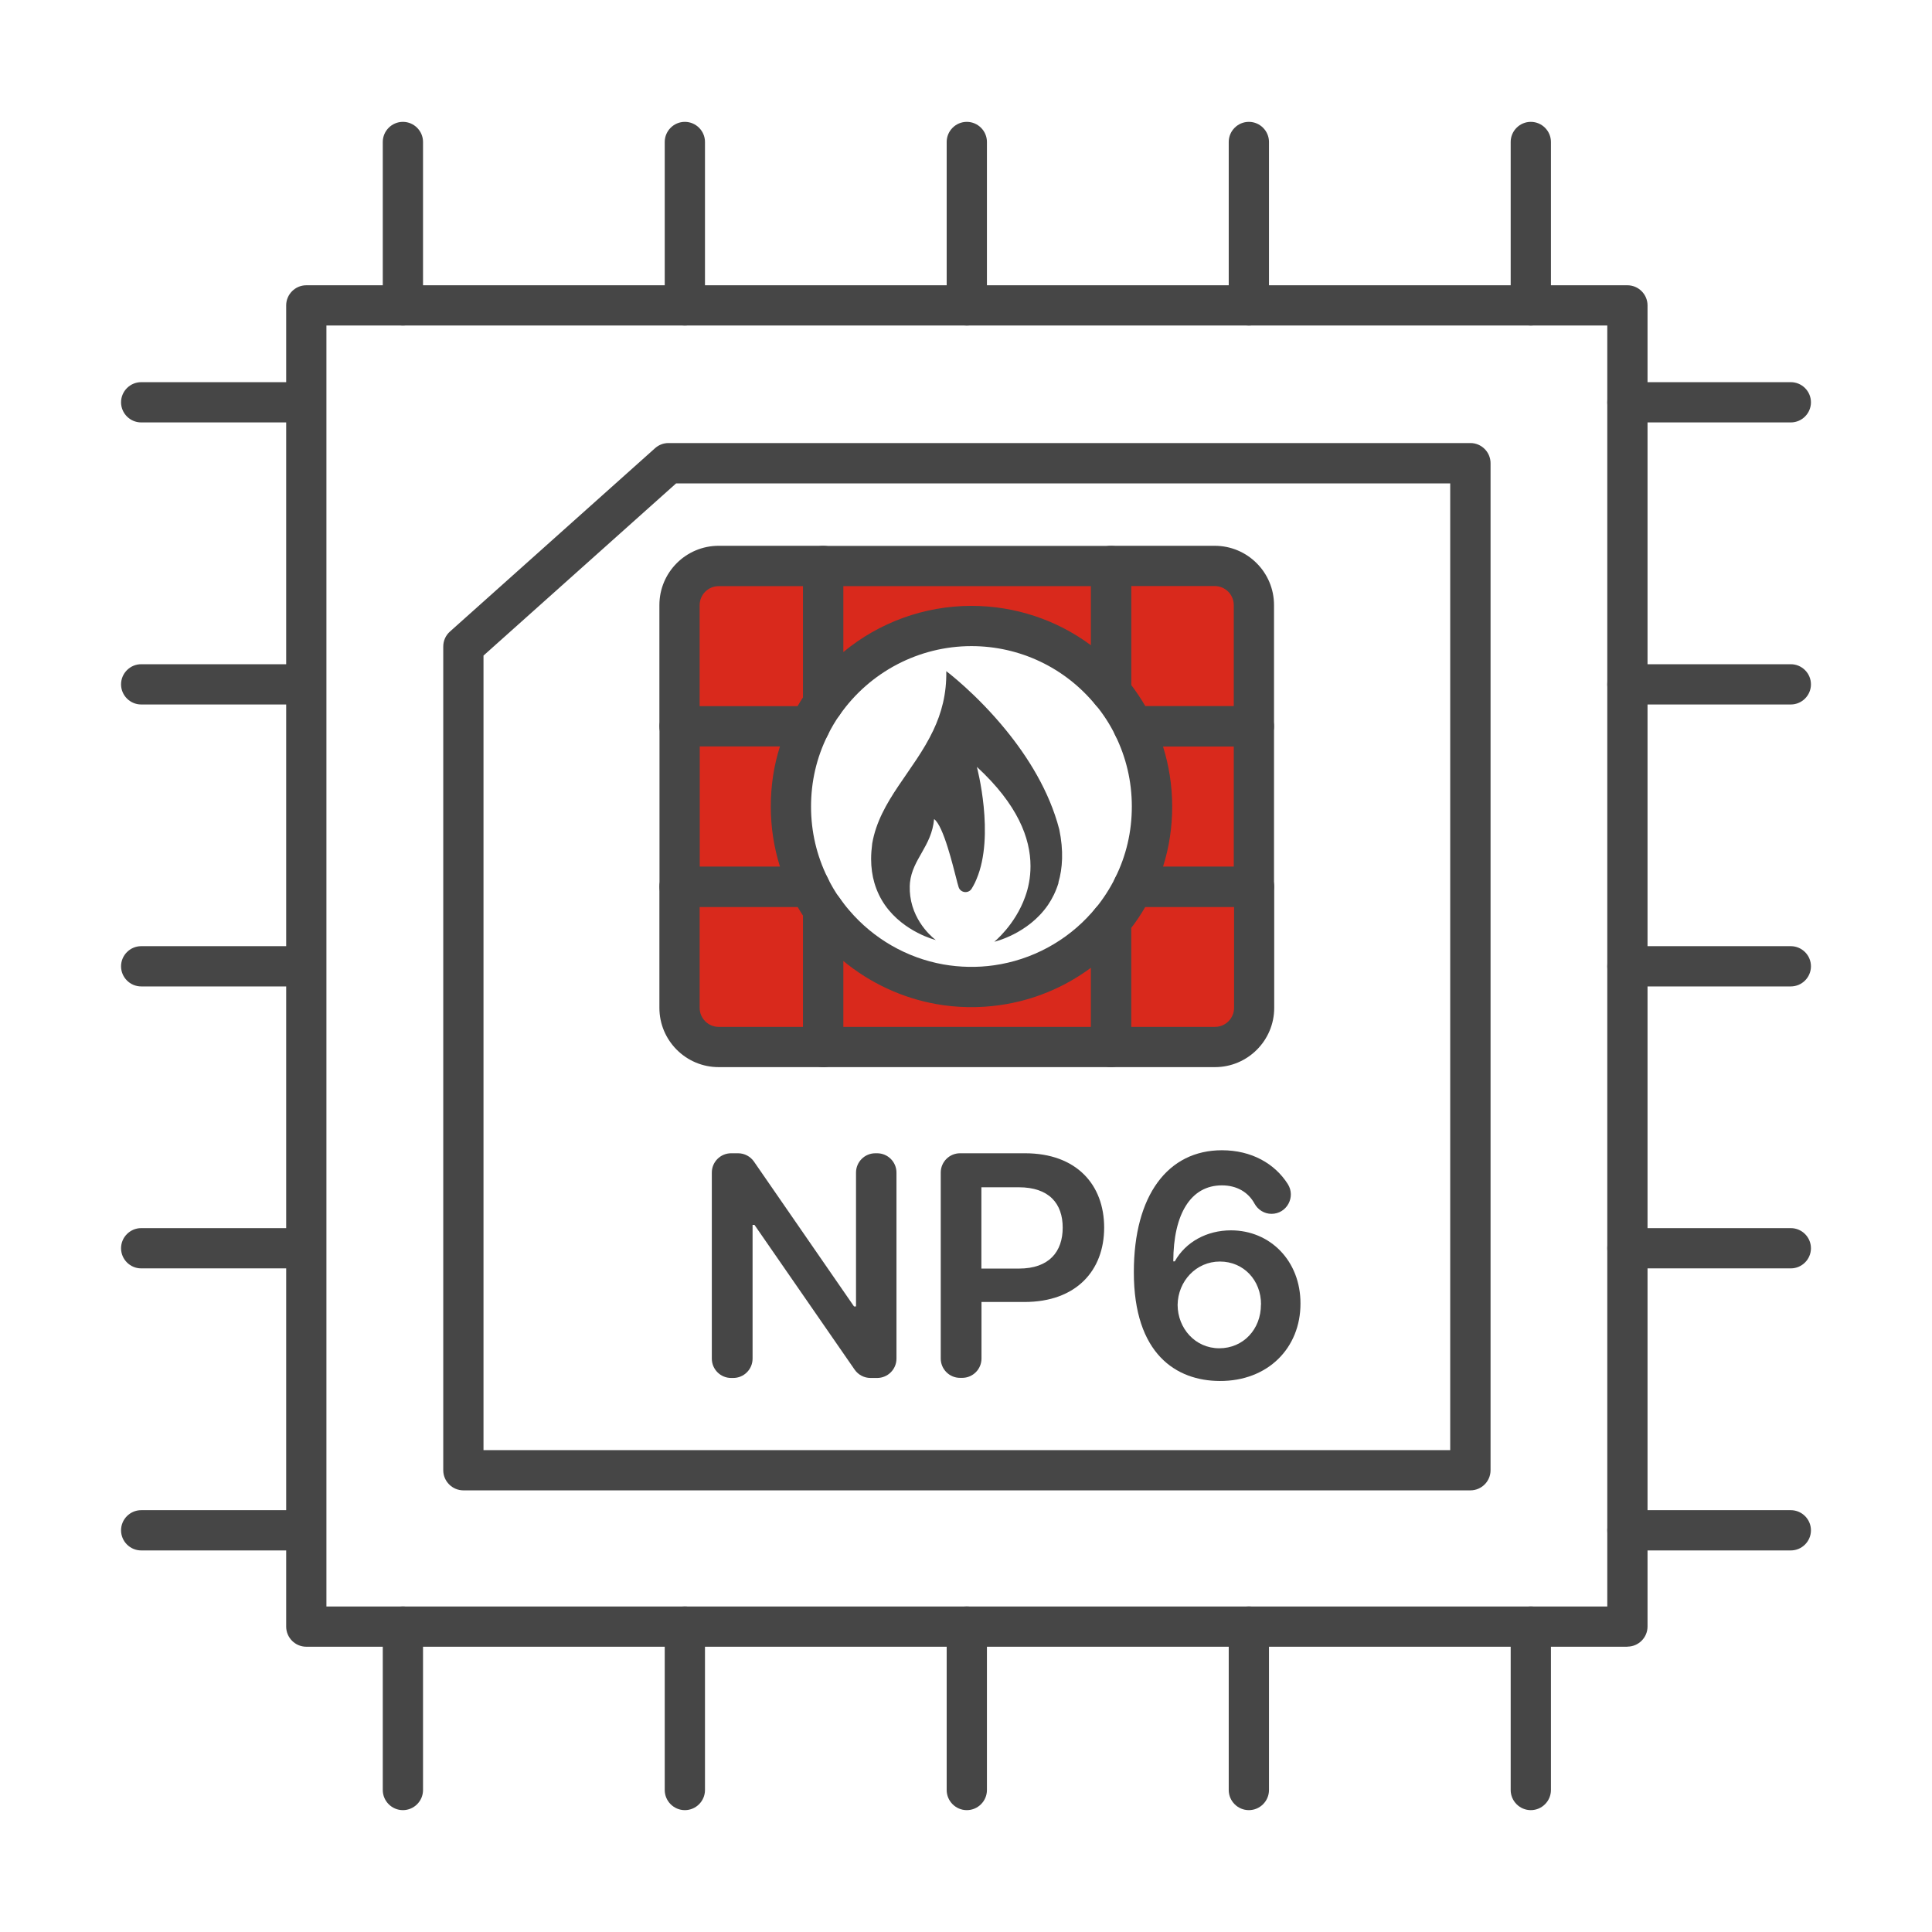 <?xml version="1.0" encoding="UTF-8"?><svg id="Security_Networking" xmlns="http://www.w3.org/2000/svg" viewBox="0 0 192 192"><defs><style>.cls-1{fill:#464646;}.cls-1,.cls-2{stroke-width:0px;}.cls-2{fill:#d9291c;}</style></defs><path class="cls-1" d="m87.18,136.94h-.67c-.63,0-1.22-.31-1.58-.83l-9.95-14.38h-.19v13.29c0,1.06-.86,1.92-1.92,1.92h-.21c-1.06,0-1.92-.86-1.92-1.92v-18.49c0-1.06.86-1.92,1.92-1.92h.69c.63,0,1.22.31,1.58.83l9.94,14.39h.2v-13.3c0-1.06.86-1.92,1.92-1.92h.18c1.06,0,1.92.86,1.92,1.92v18.49c0,1.06-.86,1.92-1.92,1.92Z"/><path class="cls-1" d="m93.49,116.53c0-1.06.86-1.92,1.92-1.92h6.45c5.13,0,7.87,3.13,7.87,7.39s-2.77,7.39-7.92,7.39h-4.27v5.62c0,1.06-.86,1.92-1.92,1.92h-.21c-1.06,0-1.92-.86-1.92-1.92v-18.49Zm7.77,9.54c3.01,0,4.35-1.69,4.35-4.07s-1.34-4.01-4.37-4.01h-3.71v8.08h3.73Z"/><path class="cls-1" d="m112.68,126.41c0-7.63,3.39-12.1,8.75-12.1,2.95,0,5.26,1.33,6.55,3.36.81,1.28-.1,2.96-1.62,2.96h0c-.71,0-1.35-.4-1.69-1.02-.61-1.12-1.74-1.81-3.24-1.81-3.1,0-4.82,2.86-4.83,7.55h.15c1.07-1.92,3.18-3.08,5.58-3.08,3.91,0,6.92,3.05,6.91,7.27.01,4.41-3.23,7.73-8.04,7.7-4.28-.02-8.53-2.65-8.52-10.83Zm12.64,3.23c.01-2.4-1.72-4.27-4.09-4.27s-4.17,1.96-4.2,4.31c.01,2.33,1.75,4.31,4.14,4.31s4.15-1.9,4.14-4.34Z"/><path class="cls-1" d="m161.73,163.65H30.44c-1.1,0-2-.9-2-2V30.35c0-1.1.9-2,2-2h131.29c1.1,0,2,.9,2,2v131.29c0,1.1-.9,2-2,2Zm-129.29-4h127.29V32.35H32.44v127.29Z"/><path class="cls-1" d="m146.12,148.11H46.05c-1.1,0-2-.9-2-2v-81.86c0-.57.24-1.11.67-1.49l20.38-18.22c.37-.33.84-.51,1.33-.51h79.7c1.1,0,2,.9,2,2v100.08c0,1.1-.9,2-2,2Zm-98.08-4h96.08V48.04h-76.93l-19.14,17.11v78.96Z"/><path class="cls-1" d="m40.04,32.35c-1.1,0-2-.9-2-2V14.11c0-1.1.9-2,2-2s2,.9,2,2v16.24c0,1.1-.9,2-2,2Z"/><path class="cls-1" d="m152.13,32.35c-1.1,0-2-.9-2-2V14.11c0-1.1.9-2,2-2s2,.9,2,2v16.24c0,1.1-.9,2-2,2Z"/><path class="cls-1" d="m68.06,32.35c-1.1,0-2-.9-2-2V14.11c0-1.1.9-2,2-2s2,.9,2,2v16.24c0,1.1-.9,2-2,2Z"/><path class="cls-1" d="m96.08,32.35c-1.1,0-2-.9-2-2V14.11c0-1.1.9-2,2-2s2,.9,2,2v16.24c0,1.1-.9,2-2,2Z"/><path class="cls-1" d="m124.11,32.35c-1.1,0-2-.9-2-2V14.11c0-1.1.9-2,2-2s2,.9,2,2v16.24c0,1.1-.9,2-2,2Z"/><path class="cls-1" d="m40.04,179.89c-1.1,0-2-.9-2-2v-16.24c0-1.1.9-2,2-2s2,.9,2,2v16.24c0,1.1-.9,2-2,2Z"/><path class="cls-1" d="m152.13,179.89c-1.1,0-2-.9-2-2v-16.24c0-1.1.9-2,2-2s2,.9,2,2v16.24c0,1.1-.9,2-2,2Z"/><path class="cls-1" d="m68.06,179.89c-1.1,0-2-.9-2-2v-16.24c0-1.1.9-2,2-2s2,.9,2,2v16.24c0,1.1-.9,2-2,2Z"/><path class="cls-1" d="m96.08,179.89c-1.1,0-2-.9-2-2v-16.24c0-1.1.9-2,2-2s2,.9,2,2v16.24c0,1.1-.9,2-2,2Z"/><path class="cls-1" d="m124.11,179.89c-1.1,0-2-.9-2-2v-16.24c0-1.1.9-2,2-2s2,.9,2,2v16.24c0,1.1-.9,2-2,2Z"/><path class="cls-1" d="m177.97,154.08h-16.24c-1.1,0-2-.9-2-2s.9-2,2-2h16.24c1.1,0,2,.9,2,2s-.9,2-2,2Z"/><path class="cls-1" d="m177.97,41.98h-16.24c-1.1,0-2-.9-2-2s.9-2,2-2h16.24c1.1,0,2,.9,2,2s-.9,2-2,2Z"/><path class="cls-1" d="m177.97,126.05h-16.24c-1.1,0-2-.9-2-2s.9-2,2-2h16.24c1.1,0,2,.9,2,2s-.9,2-2,2Z"/><path class="cls-1" d="m177.97,98.03h-16.24c-1.1,0-2-.9-2-2s.9-2,2-2h16.24c1.1,0,2,.9,2,2s-.9,2-2,2Z"/><path class="cls-1" d="m177.97,70.01h-16.24c-1.1,0-2-.9-2-2s.9-2,2-2h16.24c1.1,0,2,.9,2,2s-.9,2-2,2Z"/><path class="cls-1" d="m30.27,154.08H14.03c-1.1,0-2-.9-2-2s.9-2,2-2h16.24c1.1,0,2,.9,2,2s-.9,2-2,2Z"/><path class="cls-1" d="m30.27,41.98H14.03c-1.1,0-2-.9-2-2s.9-2,2-2h16.24c1.1,0,2,.9,2,2s-.9,2-2,2Z"/><path class="cls-1" d="m30.27,126.05H14.03c-1.1,0-2-.9-2-2s.9-2,2-2h16.24c1.1,0,2,.9,2,2s-.9,2-2,2Z"/><path class="cls-1" d="m30.27,98.03H14.03c-1.1,0-2-.9-2-2s.9-2,2-2h16.24c1.1,0,2,.9,2,2s-.9,2-2,2Z"/><path class="cls-1" d="m30.27,70.01H14.03c-1.1,0-2-.9-2-2s.9-2,2-2h16.24c1.1,0,2,.9,2,2s-.9,2-2,2Z"/><path class="cls-1" d="m105.2,87.72c-.26.85-.62,1.58-1.05,2.21-1.99,2.9-5.34,3.66-5.34,3.66,0,0,2.07-1.66,3.07-4.47.16-.44.29-.9.38-1.4.1-.52.15-1.07.15-1.65,0-2.76-1.27-6.12-5.33-9.86,0,0,1.82,6.82-.04,11.17-.05.11-.1.23-.15.34-.1.21-.21.4-.33.6-.32.51-1.1.42-1.29-.15-.03-.1-.07-.25-.13-.45-.03-.1-.05-.2-.08-.32-.21-.8-.51-2.02-.87-3.16-.41-1.31-.89-2.51-1.36-2.84-.25,2.72-2.15,3.95-2.4,6.32-.01.11-.02.22-.02.34-.01.35.01.68.05.99.37,2.83,2.54,4.37,2.54,4.37,0,0-3.16-.77-5.05-3.47-.44-.63-.81-1.37-1.06-2.23-.2-.7-.32-1.49-.32-2.36,0-.48.04-1,.11-1.54.74-4.26,4.16-7.2,6.07-11.24h0c.81-1.71,1.33-3.6,1.29-5.88,0,0,2.98,2.23,5.94,5.87,0,0,0,0,0,0,2.16,2.65,4.3,6.04,5.29,9.86.44,2.12.33,3.87-.09,5.28Z"/><path class="cls-2" d="m81.81,90.4v13.65h-10.39c-2.15,0-3.89-1.74-3.89-3.89v-12.04h12.93c.39.8.84,1.56,1.35,2.28Z"/><path class="cls-1" d="m81.81,106.05h-10.39c-3.25,0-5.89-2.64-5.89-5.89v-12.04c0-1.1.9-2,2-2h12.93c.76,0,1.46.43,1.79,1.12.34.7.74,1.38,1.19,2.02.24.34.36.74.36,1.15v13.65c0,1.1-.9,2-2,2Zm-12.28-15.93v10.04c0,1.04.85,1.89,1.89,1.89h8.39v-11.04c-.19-.29-.37-.59-.55-.89h-9.73Z"/><path class="cls-2" d="m124.63,88.12v12.04c0,2.15-1.74,3.89-3.89,3.89h-10.34v-12.51c.86-1.05,1.6-2.19,2.21-3.42h12.01Z"/><path class="cls-1" d="m120.75,106.05h-10.34c-1.1,0-2-.9-2-2v-12.51c0-.46.16-.91.46-1.27.77-.94,1.43-1.96,1.96-3.03.34-.68,1.03-1.12,1.79-1.12h12.01c1.1,0,2,.9,2,2v12.04c0,3.25-2.64,5.89-5.89,5.89Zm-8.34-4h8.34c1.04,0,1.89-.85,1.89-1.89v-10.04h-8.82c-.42.73-.89,1.44-1.41,2.11v9.82Z"/><path class="cls-2" d="m110.41,91.54v12.51h-28.6v-13.65c.33.47.69.93,1.06,1.37,2.64,3.11,6.32,5.29,10.5,6.04,1.02.19,2.09.28,3.16.28.86,0,1.7-.06,2.53-.18,4.33-.61,8.17-2.76,10.92-5.89.14-.16.28-.32.42-.49Z"/><path class="cls-1" d="m110.41,106.05h-28.6c-1.1,0-2-.9-2-2v-13.65c0-.87.57-1.64,1.4-1.91.83-.26,1.74.04,2.24.76.3.42.61.83.95,1.22,2.4,2.82,5.71,4.72,9.33,5.37,1.62.29,3.4.33,5.05.09,3.75-.53,7.2-2.39,9.71-5.23.13-.14.25-.28.36-.42.53-.66,1.42-.91,2.22-.63s1.33,1.04,1.33,1.89v12.51c0,1.1-.9,2-2,2Zm-26.6-4h24.6v-5.87c-2.65,1.96-5.76,3.25-9.06,3.71-2.06.3-4.29.26-6.33-.11-3.39-.61-6.57-2.1-9.21-4.28v6.55Z"/><path class="cls-2" d="m81.81,56.25v13.65c-.51.72-.96,1.49-1.35,2.28h-12.93v-12.05c0-2.15,1.74-3.89,3.89-3.89h10.39Z"/><path class="cls-1" d="m80.46,74.18h-12.93c-1.1,0-2-.9-2-2v-12.05c0-3.25,2.64-5.89,5.89-5.89h10.39c1.1,0,2,.9,2,2v13.65c0,.41-.13.81-.36,1.15-.45.64-.85,1.32-1.19,2.02-.34.68-1.03,1.12-1.79,1.12Zm-10.93-4h9.73c.17-.3.36-.6.55-.89v-11.04h-8.39c-1.04,0-1.89.85-1.89,1.89v10.05Z"/><path class="cls-2" d="m124.61,60.13v12.05h-11.99c-.6-1.23-1.35-2.37-2.21-3.42v-12.52h10.31c2.15,0,3.89,1.74,3.89,3.89Z"/><path class="cls-1" d="m124.61,74.18h-11.99c-.76,0-1.46-.43-1.79-1.12-.53-1.08-1.19-2.1-1.96-3.03-.29-.36-.46-.81-.46-1.27v-12.52c0-1.1.9-2,2-2h10.31c3.25,0,5.89,2.64,5.89,5.89v12.05c0,1.1-.9,2-2,2Zm-10.79-4h8.79v-10.05c0-1.04-.85-1.89-1.89-1.89h-8.31v9.82c.51.67.98,1.38,1.41,2.11Z"/><path class="cls-2" d="m110.41,56.25v12.52c-3.29-4-8.28-6.56-13.87-6.56-6.1,0-11.49,3.04-14.73,7.69v-13.65h28.6Z"/><path class="cls-1" d="m81.81,71.9c-.2,0-.4-.03-.6-.09-.83-.26-1.4-1.03-1.4-1.91v-13.65c0-1.1.9-2,2-2h28.6c1.1,0,2,.9,2,2v12.52c0,.84-.53,1.6-1.33,1.88-.8.28-1.68.04-2.22-.61-3.04-3.7-7.53-5.83-12.32-5.83-5.21,0-10.1,2.56-13.09,6.84-.38.55-1,.86-1.64.86Zm2-13.65v6.55c3.54-2.93,8.03-4.59,12.73-4.59,4.33,0,8.47,1.39,11.87,3.91v-5.87h-24.6Z"/><path class="cls-2" d="m80.46,72.19c-1.19,2.4-1.86,5.1-1.86,7.97s.67,5.56,1.86,7.97h-12.92v-15.93h12.92Z"/><path class="cls-1" d="m80.46,90.12h-12.92c-1.1,0-2-.9-2-2v-15.93c0-1.1.9-2,2-2h12.92c.69,0,1.34.36,1.7.95s.4,1.32.09,1.94c-1.1,2.21-1.65,4.59-1.65,7.08s.56,4.87,1.65,7.08c.31.62.27,1.35-.09,1.94s-1.01.95-1.7.95Zm-10.92-4h7.97c-.6-1.92-.91-3.91-.91-5.97s.3-4.05.91-5.97h-7.97v11.93Z"/><path class="cls-2" d="m124.61,72.19v15.93h-11.99c1.19-2.4,1.86-5.1,1.86-7.97s-.67-5.56-1.86-7.97h11.99Z"/><path class="cls-1" d="m124.61,90.12h-11.99c-.69,0-1.34-.36-1.7-.95-.36-.59-.4-1.32-.09-1.94,1.1-2.21,1.65-4.59,1.65-7.08s-.56-4.87-1.65-7.08c-.31-.62-.27-1.35.09-1.94.36-.59,1.01-.95,1.7-.95h11.99c1.1,0,2,.9,2,2v15.93c0,1.1-.9,2-2,2Zm-9.03-4h7.03v-11.93h-7.03c.6,1.92.91,3.91.91,5.97s-.3,4.05-.91,5.97Z"/></svg>
